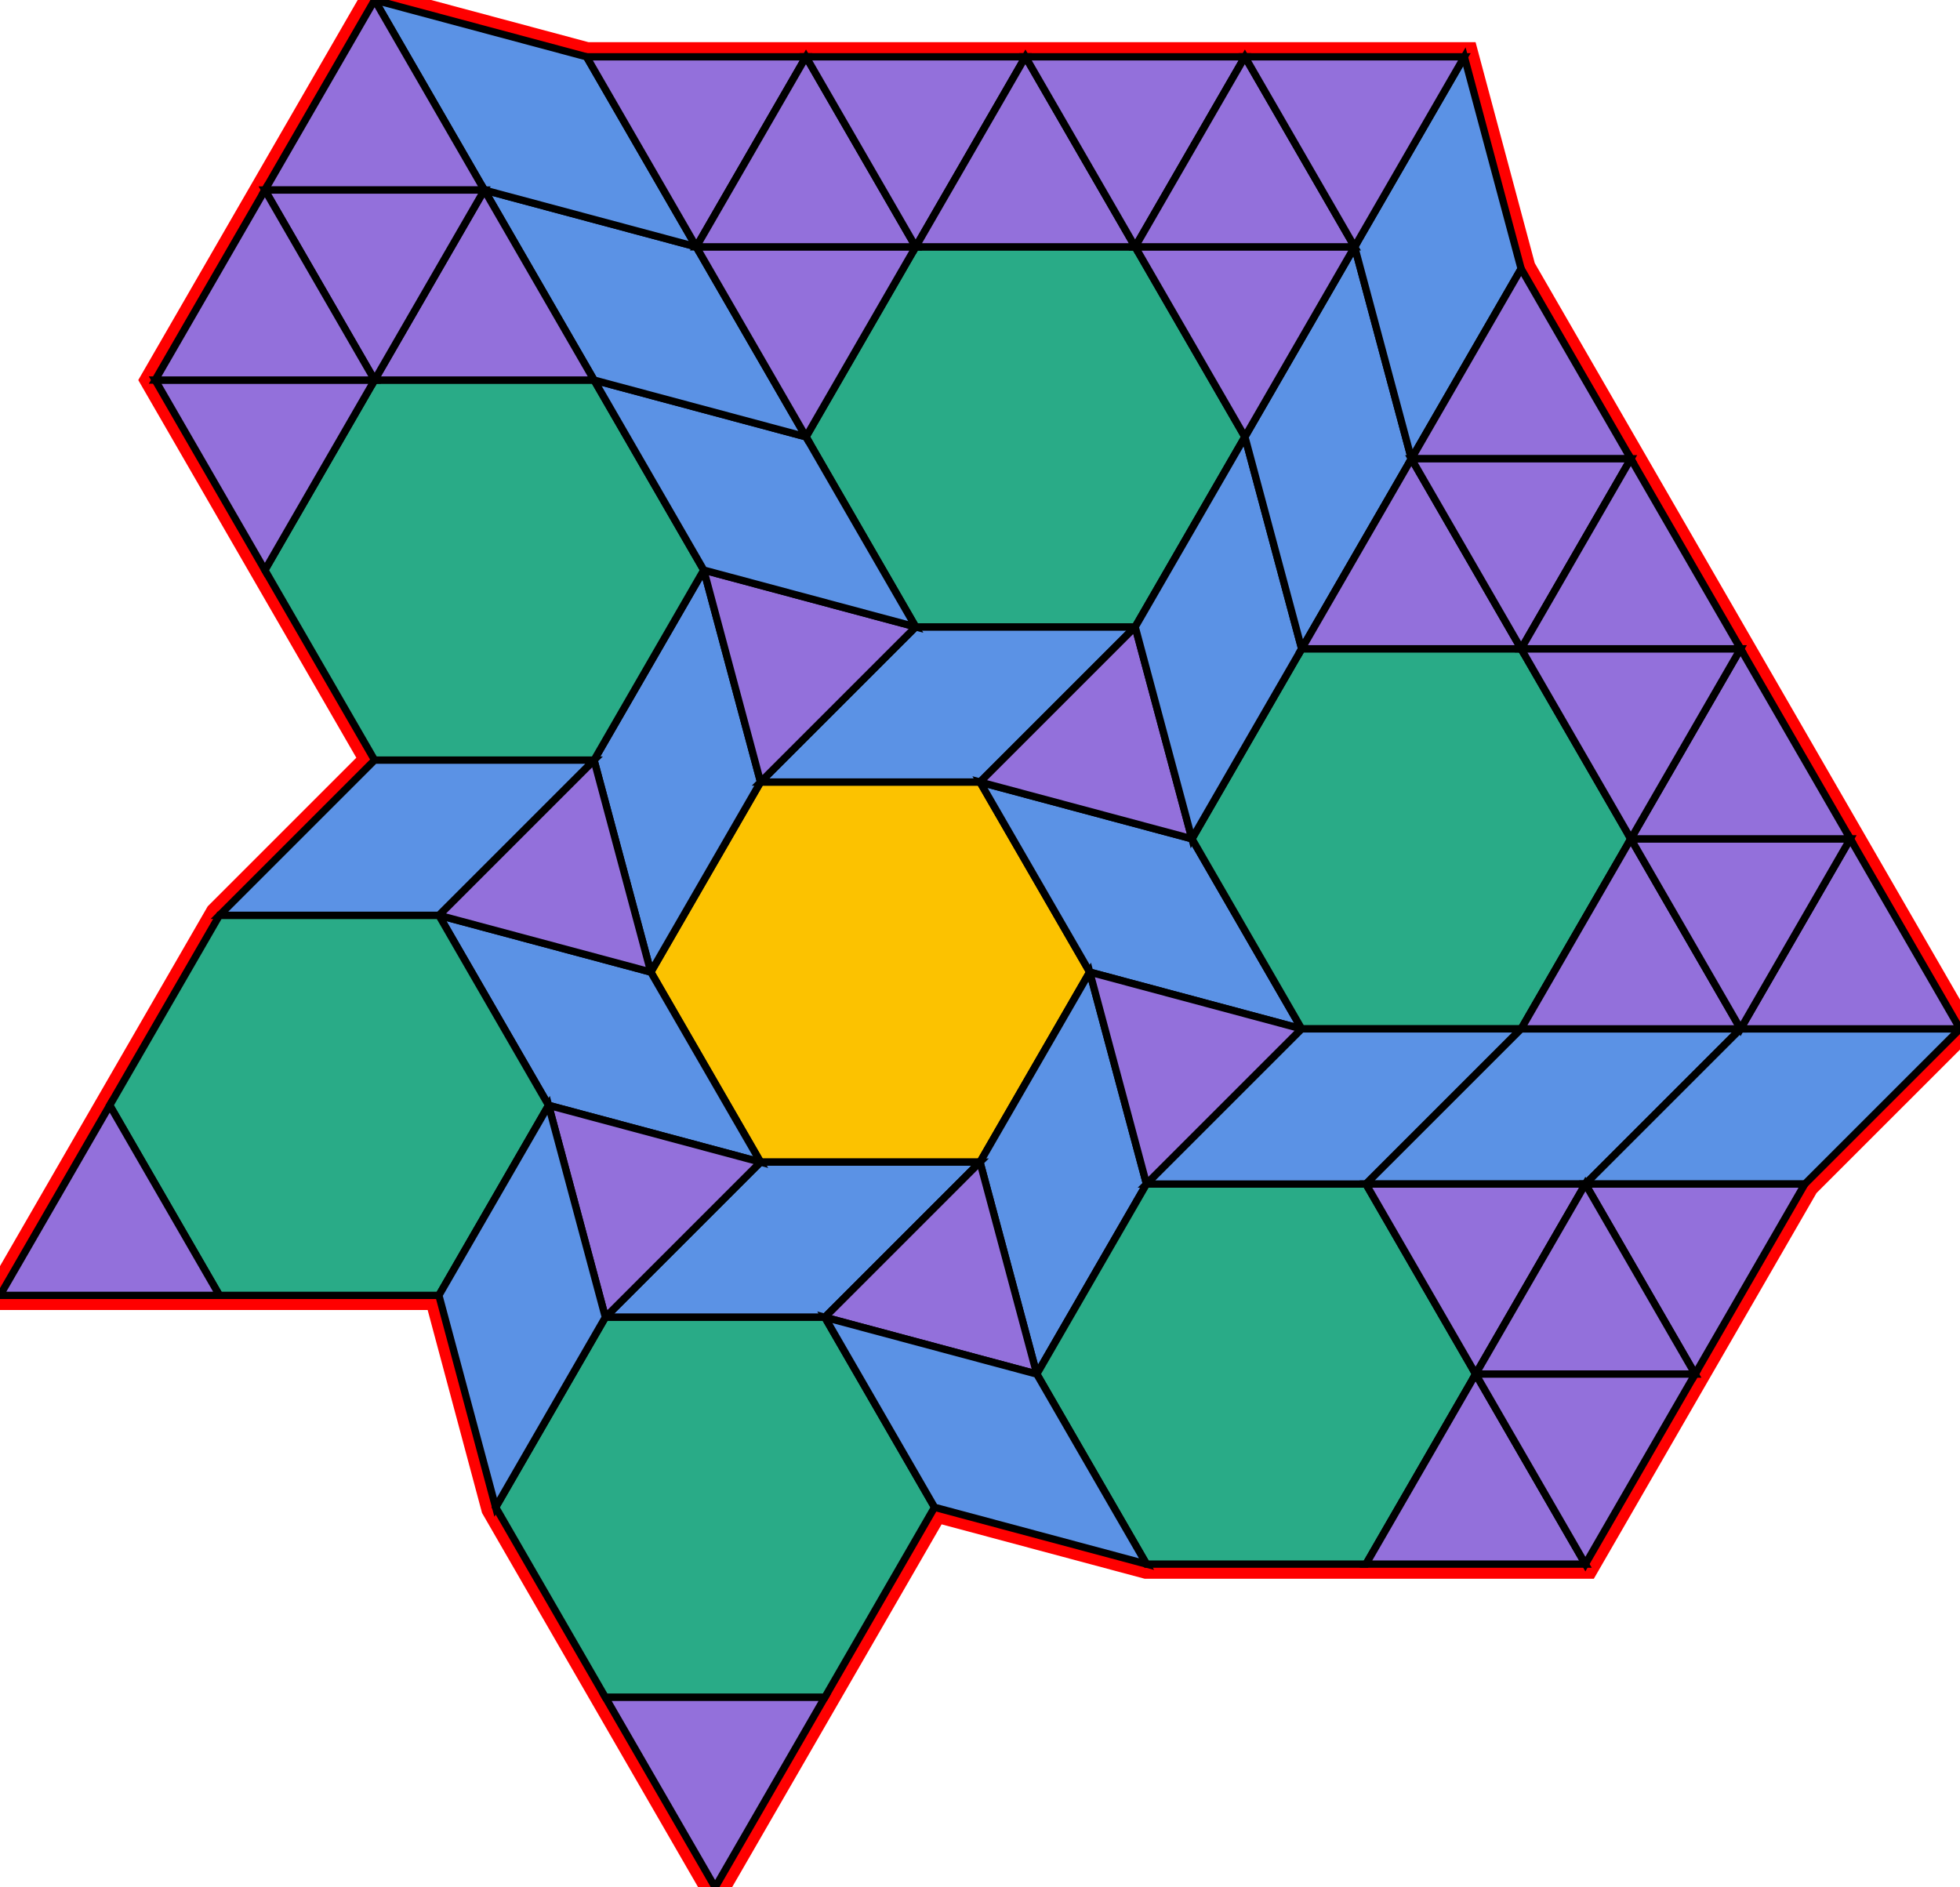 <?xml version="1.0" encoding="utf-8" ?>

		<svg xmlns="http://www.w3.org/2000/svg" id="mainSVG" pointer-events="all" onkeyup="attachKey(evt)" width="267.956" height="258.039" EdgeLen="30" template="B36_18_7_R">

		<polygon id="BorderPoly" fill="none" pointer-events="none" stroke="red" stroke-width="4" transform="" points="200.194,7.766 170.191,7.766 140.191,7.766 110.191,7.766 80.191,7.766 51.213,0.001 36.213,25.98 21.213,51.962 36.213,77.942 51.213,103.924 30,125.137 15,151.118 0,177.099 30,177.099 59.999,177.099 67.765,206.077 82.765,232.059 97.765,258.039 112.765,232.059 127.765,206.077 156.743,213.841 186.743,213.841 216.743,213.841 231.742,187.862 246.742,161.88 267.956,140.668 252.956,114.686 237.956,88.706 222.957,62.725 207.957,36.745" />
		<g id="mainPolyG" transform=""><polygon id="mainPoly" fill="rgb(252, 194, 0)" stroke="black" onmouseover="setChange(evt)" onmouseout="unhiliteChange(evt)" onclick="changeMe(evt)" points="133.978,106.921 103.978,106.921 88.978,132.902 103.978,158.883 133.978,158.883 148.978,132.902" seed="0" /><polygon fill="rgb(91, 146, 229)" stroke="black" stroke-width="1" onmouseover="setChange(evt)" onmouseout="unhiliteChange(evt)" onclick="changeMe(evt)" transform="" points="103.978,106.921 96.213,77.942 81.213,103.924 88.978,132.902" seed="1" /><polygon fill="rgb(91, 146, 229)" stroke="black" stroke-width="1" onmouseover="setChange(evt)" onmouseout="unhiliteChange(evt)" onclick="changeMe(evt)" transform="" points="155.191,85.709 125.191,85.709 103.978,106.921 133.978,106.921" seed="2" /><polygon fill="rgb(91, 146, 229)" stroke="black" stroke-width="1" onmouseover="setChange(evt)" onmouseout="unhiliteChange(evt)" onclick="changeMe(evt)" transform="" points="162.956,114.686 133.978,106.921 148.978,132.902 177.956,140.668" seed="3" /><polygon fill="rgb(91, 146, 229)" stroke="black" stroke-width="1" onmouseover="setChange(evt)" onmouseout="unhiliteChange(evt)" onclick="changeMe(evt)" transform="" points="156.742,161.88 148.978,132.902 133.978,158.883 141.742,187.861" seed="4" /><polygon fill="rgb(91, 146, 229)" stroke="black" stroke-width="1" onmouseover="setChange(evt)" onmouseout="unhiliteChange(evt)" onclick="changeMe(evt)" transform="" points="133.978,158.883 103.978,158.883 82.764,180.095 112.765,180.095" seed="5" /><polygon fill="rgb(91, 146, 229)" stroke="black" stroke-width="1" onmouseover="setChange(evt)" onmouseout="unhiliteChange(evt)" onclick="changeMe(evt)" transform="" points="88.978,132.902 60,125.137 75,151.118 103.978,158.883" seed="6" /><polygon fill="rgb(147, 112, 219)" stroke="black" stroke-width="1" onmouseover="setChange(evt)" onmouseout="unhiliteChange(evt)" onclick="changeMe(evt)" points="125.191,85.709 96.213,77.942 103.978,106.921" seed="7" /><polygon fill="rgb(147, 112, 219)" stroke="black" stroke-width="1" onmouseover="setChange(evt)" onmouseout="unhiliteChange(evt)" onclick="changeMe(evt)" points="162.956,114.686 155.191,85.709 133.978,106.921" seed="8" /><polygon fill="rgb(147, 112, 219)" stroke="black" stroke-width="1" onmouseover="setChange(evt)" onmouseout="unhiliteChange(evt)" onclick="changeMe(evt)" points="177.956,140.668 148.978,132.902 156.742,161.88" seed="9" /><polygon fill="rgb(147, 112, 219)" stroke="black" stroke-width="1" onmouseover="setChange(evt)" onmouseout="unhiliteChange(evt)" onclick="changeMe(evt)" points="141.742,187.861 133.978,158.883 112.765,180.096" seed="10" /><polygon fill="rgb(147, 112, 219)" stroke="black" stroke-width="1" onmouseover="setChange(evt)" onmouseout="unhiliteChange(evt)" onclick="changeMe(evt)" points="103.978,158.883 75.001,151.118 82.764,180.095" seed="11" /><polygon fill="rgb(147, 112, 219)" stroke="black" stroke-width="1" onmouseover="setChange(evt)" onmouseout="unhiliteChange(evt)" onclick="changeMe(evt)" points="88.978,132.902 81.213,103.924 60,125.137" seed="12" /><polygon fill="rgb(41, 171, 135)" stroke="black" stroke-width="1" onmouseover="setChange(evt)" onmouseout="unhiliteChange(evt)" onclick="changeMe(evt)" points="81.213,51.962 51.213,51.962 36.213,77.942 51.213,103.924 81.213,103.924 96.213,77.942" seed="13" /><polygon fill="rgb(41, 171, 135)" stroke="black" stroke-width="1" onmouseover="setChange(evt)" onmouseout="unhiliteChange(evt)" onclick="changeMe(evt)" points="155.191,33.746 125.191,33.746 110.191,59.727 125.191,85.709 155.191,85.709 170.191,59.727" seed="14" /><polygon fill="rgb(41, 171, 135)" stroke="black" stroke-width="1" onmouseover="setChange(evt)" onmouseout="unhiliteChange(evt)" onclick="changeMe(evt)" points="207.956,88.706 177.957,88.706 162.956,114.686 177.956,140.668 207.956,140.668 222.956,114.686" seed="15" /><polygon fill="rgb(41, 171, 135)" stroke="black" stroke-width="1" onmouseover="setChange(evt)" onmouseout="unhiliteChange(evt)" onclick="changeMe(evt)" points="186.742,161.88 156.742,161.88 141.742,187.861 156.743,213.841 186.743,213.841 201.742,187.861" seed="16" /><polygon fill="rgb(41, 171, 135)" stroke="black" stroke-width="1" onmouseover="setChange(evt)" onmouseout="unhiliteChange(evt)" onclick="changeMe(evt)" points="112.765,180.095 82.765,180.095 67.765,206.077 82.765,232.059 112.765,232.059 127.765,206.077" seed="17" /><polygon fill="rgb(41, 171, 135)" stroke="black" stroke-width="1" onmouseover="setChange(evt)" onmouseout="unhiliteChange(evt)" onclick="changeMe(evt)" points="60,125.137 30,125.137 15,151.118 30,177.099 59.999,177.099 75,151.118" seed="18" /><polygon fill="rgb(91, 146, 229)" stroke="black" stroke-width="1" onmouseover="setChange(evt)" onmouseout="unhiliteChange(evt)" onclick="changeMe(evt)" transform="" points="81.213,103.924 51.213,103.924 30,125.137 60.001,125.137" seed="19" /><polygon fill="rgb(91, 146, 229)" stroke="black" stroke-width="1" onmouseover="setChange(evt)" onmouseout="unhiliteChange(evt)" onclick="changeMe(evt)" transform="" points="110.191,59.727 81.213,51.962 96.213,77.942 125.191,85.709" seed="20" /><polygon fill="rgb(91, 146, 229)" stroke="black" stroke-width="1" onmouseover="setChange(evt)" onmouseout="unhiliteChange(evt)" onclick="changeMe(evt)" transform="" points="177.957,88.706 170.193,59.727 155.192,85.709 162.957,114.686" seed="21" /><polygon fill="rgb(91, 146, 229)" stroke="black" stroke-width="1" onmouseover="setChange(evt)" onmouseout="unhiliteChange(evt)" onclick="changeMe(evt)" transform="" points="207.956,140.668 177.956,140.668 156.742,161.88 186.742,161.88" seed="22" /><polygon fill="rgb(91, 146, 229)" stroke="black" stroke-width="1" onmouseover="setChange(evt)" onmouseout="unhiliteChange(evt)" onclick="changeMe(evt)" transform="" points="141.743,187.861 112.765,180.095 127.765,206.077 156.743,213.842" seed="23" /><polygon fill="rgb(91, 146, 229)" stroke="black" stroke-width="1" onmouseover="setChange(evt)" onmouseout="unhiliteChange(evt)" onclick="changeMe(evt)" transform="" points="82.764,180.095 74.999,151.118 59.999,177.099 67.763,206.077" seed="24" /><polygon fill="rgb(91, 146, 229)" stroke="black" stroke-width="1" onmouseover="setChange(evt)" onmouseout="unhiliteChange(evt)" onclick="changeMe(evt)" transform="" points="237.956,140.668 207.956,140.668 186.742,161.88 216.742,161.88" seed="25" /><polygon fill="rgb(91, 146, 229)" stroke="black" stroke-width="1" onmouseover="setChange(evt)" onmouseout="unhiliteChange(evt)" onclick="changeMe(evt)" transform="" points="192.957,62.724 185.193,33.746 170.193,59.727 177.957,88.706" seed="26" /><polygon fill="rgb(91, 146, 229)" stroke="black" stroke-width="1" onmouseover="setChange(evt)" onmouseout="unhiliteChange(evt)" onclick="changeMe(evt)" transform="" points="95.191,33.746 66.213,25.982 81.213,51.962 110.191,59.727" seed="27" /><polygon fill="rgb(91, 146, 229)" stroke="black" stroke-width="1" onmouseover="setChange(evt)" onmouseout="unhiliteChange(evt)" onclick="changeMe(evt)" transform="" points="80.191,7.766 51.213,0.001 66.213,25.982 95.191,33.746" seed="28" /><polygon fill="rgb(91, 146, 229)" stroke="black" stroke-width="1" onmouseover="setChange(evt)" onmouseout="unhiliteChange(evt)" onclick="changeMe(evt)" transform="" points="207.957,36.745 200.194,7.766 185.193,33.746 192.957,62.724" seed="29" /><polygon fill="rgb(91, 146, 229)" stroke="black" stroke-width="1" onmouseover="setChange(evt)" onmouseout="unhiliteChange(evt)" onclick="changeMe(evt)" transform="" points="267.956,140.668 237.956,140.668 216.742,161.88 246.742,161.88" seed="30" /><polygon fill="rgb(147, 112, 219)" stroke="black" stroke-width="1" onmouseover="setChange(evt)" onmouseout="unhiliteChange(evt)" onclick="changeMe(evt)" points="112.765,232.059 82.765,232.059 97.765,258.039" seed="31" /><polygon fill="rgb(147, 112, 219)" stroke="black" stroke-width="1" onmouseover="setChange(evt)" onmouseout="unhiliteChange(evt)" onclick="changeMe(evt)" points="29.999,177.099 15,151.118 0,177.099" seed="32" /><polygon fill="rgb(147, 112, 219)" stroke="black" stroke-width="1" onmouseover="setChange(evt)" onmouseout="unhiliteChange(evt)" onclick="changeMe(evt)" points="51.213,51.962 21.213,51.962 36.213,77.942" seed="33" /><polygon fill="rgb(147, 112, 219)" stroke="black" stroke-width="1" onmouseover="setChange(evt)" onmouseout="unhiliteChange(evt)" onclick="changeMe(evt)" points="81.213,51.962 66.213,25.982 51.213,51.962" seed="34" /><polygon fill="rgb(147, 112, 219)" stroke="black" stroke-width="1" onmouseover="setChange(evt)" onmouseout="unhiliteChange(evt)" onclick="changeMe(evt)" points="66.213,25.982 51.213,0.001 36.213,25.98" seed="35" /><polygon fill="rgb(147, 112, 219)" stroke="black" stroke-width="1" onmouseover="setChange(evt)" onmouseout="unhiliteChange(evt)" onclick="changeMe(evt)" points="66.213,25.982 36.213,25.98 51.212,51.962" seed="36" /><polygon fill="rgb(147, 112, 219)" stroke="black" stroke-width="1" onmouseover="setChange(evt)" onmouseout="unhiliteChange(evt)" onclick="changeMe(evt)" points="51.213,51.962 36.213,25.982 21.213,51.962" seed="37" /><polygon fill="rgb(147, 112, 219)" stroke="black" stroke-width="1" onmouseover="setChange(evt)" onmouseout="unhiliteChange(evt)" onclick="changeMe(evt)" points="125.191,33.746 95.191,33.746 110.191,59.727" seed="38" /><polygon fill="rgb(147, 112, 219)" stroke="black" stroke-width="1" onmouseover="setChange(evt)" onmouseout="unhiliteChange(evt)" onclick="changeMe(evt)" points="185.191,33.746 155.191,33.746 170.191,59.727" seed="39" /><polygon fill="rgb(147, 112, 219)" stroke="black" stroke-width="1" onmouseover="setChange(evt)" onmouseout="unhiliteChange(evt)" onclick="changeMe(evt)" points="110.191,7.766 80.191,7.766 95.191,33.746" seed="40" /><polygon fill="rgb(147, 112, 219)" stroke="black" stroke-width="1" onmouseover="setChange(evt)" onmouseout="unhiliteChange(evt)" onclick="changeMe(evt)" points="125.191,33.746 110.191,7.766 95.191,33.746" seed="41" /><polygon fill="rgb(147, 112, 219)" stroke="black" stroke-width="1" onmouseover="setChange(evt)" onmouseout="unhiliteChange(evt)" onclick="changeMe(evt)" points="140.191,7.766 110.191,7.766 125.191,33.746" seed="42" /><polygon fill="rgb(147, 112, 219)" stroke="black" stroke-width="1" onmouseover="setChange(evt)" onmouseout="unhiliteChange(evt)" onclick="changeMe(evt)" points="155.191,33.746 140.191,7.766 125.191,33.746" seed="43" /><polygon fill="rgb(147, 112, 219)" stroke="black" stroke-width="1" onmouseover="setChange(evt)" onmouseout="unhiliteChange(evt)" onclick="changeMe(evt)" points="170.191,7.766 140.191,7.766 155.191,33.746" seed="44" /><polygon fill="rgb(147, 112, 219)" stroke="black" stroke-width="1" onmouseover="setChange(evt)" onmouseout="unhiliteChange(evt)" onclick="changeMe(evt)" points="185.191,33.746 170.191,7.766 155.191,33.746" seed="45" /><polygon fill="rgb(147, 112, 219)" stroke="black" stroke-width="1" onmouseover="setChange(evt)" onmouseout="unhiliteChange(evt)" onclick="changeMe(evt)" points="200.194,7.766 170.194,7.766 185.193,33.746" seed="46" /><polygon fill="rgb(147, 112, 219)" stroke="black" stroke-width="1" onmouseover="setChange(evt)" onmouseout="unhiliteChange(evt)" onclick="changeMe(evt)" points="207.956,88.706 192.956,62.724 177.956,88.706" seed="47" /><polygon fill="rgb(147, 112, 219)" stroke="black" stroke-width="1" onmouseover="setChange(evt)" onmouseout="unhiliteChange(evt)" onclick="changeMe(evt)" points="237.956,140.668 222.956,114.686 207.956,140.668" seed="48" /><polygon fill="rgb(147, 112, 219)" stroke="black" stroke-width="1" onmouseover="setChange(evt)" onmouseout="unhiliteChange(evt)" onclick="changeMe(evt)" points="222.957,62.725 207.957,36.745 192.957,62.724" seed="49" /><polygon fill="rgb(147, 112, 219)" stroke="black" stroke-width="1" onmouseover="setChange(evt)" onmouseout="unhiliteChange(evt)" onclick="changeMe(evt)" points="222.957,62.725 192.957,62.724 207.957,88.706" seed="50" /><polygon fill="rgb(147, 112, 219)" stroke="black" stroke-width="1" onmouseover="setChange(evt)" onmouseout="unhiliteChange(evt)" onclick="changeMe(evt)" points="267.956,140.668 252.956,114.686 237.956,140.668" seed="51" /><polygon fill="rgb(147, 112, 219)" stroke="black" stroke-width="1" onmouseover="setChange(evt)" onmouseout="unhiliteChange(evt)" onclick="changeMe(evt)" points="252.956,114.686 222.956,114.686 237.956,140.668" seed="52" /><polygon fill="rgb(147, 112, 219)" stroke="black" stroke-width="1" onmouseover="setChange(evt)" onmouseout="unhiliteChange(evt)" onclick="changeMe(evt)" points="252.956,114.686 237.956,88.706 222.956,114.686" seed="53" /><polygon fill="rgb(147, 112, 219)" stroke="black" stroke-width="1" onmouseover="setChange(evt)" onmouseout="unhiliteChange(evt)" onclick="changeMe(evt)" points="237.956,88.706 207.956,88.706 222.956,114.686" seed="54" /><polygon fill="rgb(147, 112, 219)" stroke="black" stroke-width="1" onmouseover="setChange(evt)" onmouseout="unhiliteChange(evt)" onclick="changeMe(evt)" points="237.956,88.706 222.956,62.724 207.956,88.706" seed="55" /><polygon fill="rgb(147, 112, 219)" stroke="black" stroke-width="1" onmouseover="setChange(evt)" onmouseout="unhiliteChange(evt)" onclick="changeMe(evt)" points="216.742,161.88 186.742,161.88 201.742,187.861" seed="56" /><polygon fill="rgb(147, 112, 219)" stroke="black" stroke-width="1" onmouseover="setChange(evt)" onmouseout="unhiliteChange(evt)" onclick="changeMe(evt)" points="246.742,161.88 216.742,161.88 231.742,187.862" seed="57" /><polygon fill="rgb(147, 112, 219)" stroke="black" stroke-width="1" onmouseover="setChange(evt)" onmouseout="unhiliteChange(evt)" onclick="changeMe(evt)" points="231.742,187.862 216.742,161.88 201.742,187.861" seed="58" /><polygon fill="rgb(147, 112, 219)" stroke="black" stroke-width="1" onmouseover="setChange(evt)" onmouseout="unhiliteChange(evt)" onclick="changeMe(evt)" points="216.743,213.841 201.742,187.861 186.743,213.841" seed="59" /><polygon fill="rgb(147, 112, 219)" stroke="black" stroke-width="1" onmouseover="setChange(evt)" onmouseout="unhiliteChange(evt)" onclick="changeMe(evt)" points="231.742,187.862 201.742,187.861 216.741,213.842" seed="60" /></g>


		</svg>
